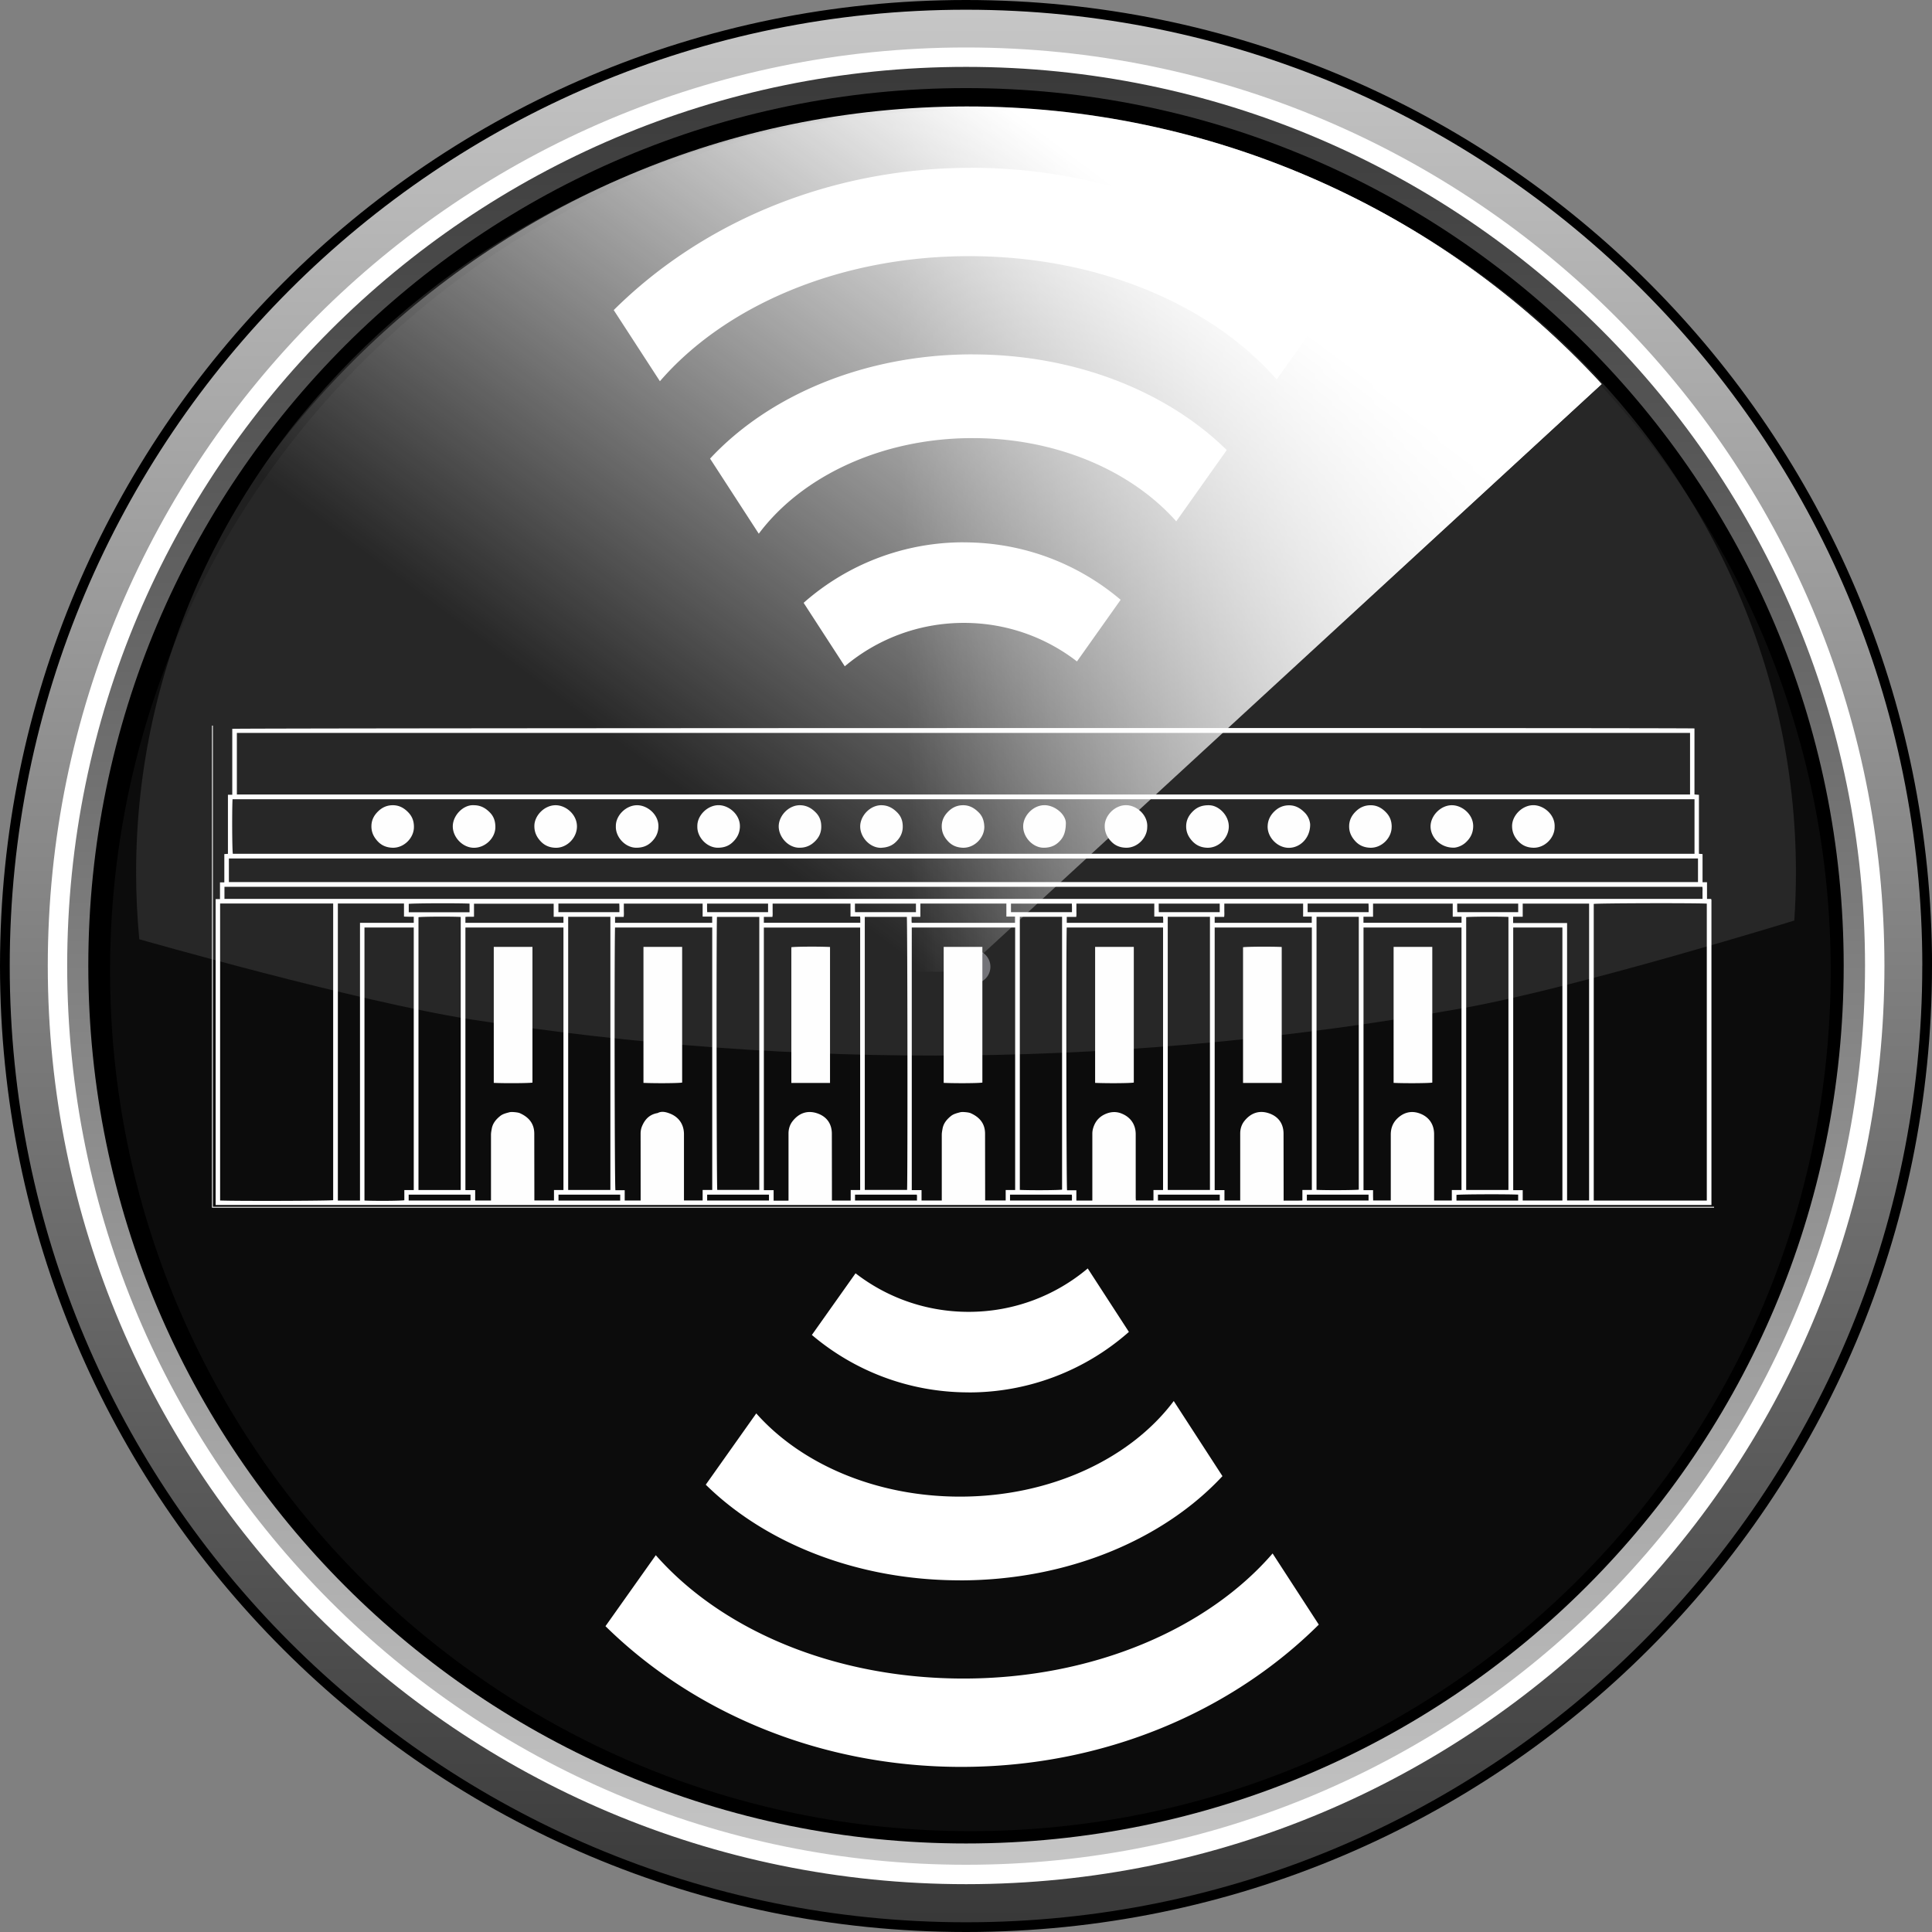 <svg xmlns="http://www.w3.org/2000/svg" xmlns:xlink="http://www.w3.org/1999/xlink" viewBox="0 0 445 445" xmlns:v="https://vecta.io/nano"><rect x="0" y="0" width="445" height="445" fill="#808080" stroke="none"/><style><![CDATA[.F,.H,.E{isolation:isolate}]]></style><defs><linearGradient id="A" x1="222.894" y1="460.917" x2="222.894" y2="-16.203" gradientUnits="userSpaceOnUse"><stop offset="0" stop-color="#333"/><stop offset="1" stop-color="#ccc"/></linearGradient><linearGradient id="B" x1="223.163" y1="-2.996" x2="223.163" y2="448.564" gradientUnits="userSpaceOnUse"><stop offset="0" stop-color="#333"/><stop offset="1" stop-color="#ccc"/></linearGradient><linearGradient id="C" x1="5.38" y1="252.69" x2="106.16" y2="369.77" gradientTransform="translate(553.23 -44.96) rotate(-132.15) scale(1 -1)" gradientUnits="userSpaceOnUse"><stop offset="0" stop-color="#fff"/><stop offset="1" stop-color="#fff" stop-opacity="0"/></linearGradient><linearGradient id="D" x1="134.55" y1="278.95" x2="101.6" y2="446.79" gradientTransform="translate(553.23 -44.96) rotate(-132.15) scale(1 -1)" gradientUnits="userSpaceOnUse"><stop offset="0" stop-color="#fff"/><stop offset="1" stop-color="#fff" stop-opacity="0"/></linearGradient><path id="E" d="M22.54 224.08c.37-110.06 89.94-199.41 200.04-199.56 55.66-.08 108.71 23.1 146.32 63.94L221.91 223.8l-199.37.28z"/></defs><g stroke-linejoin="round"><path d="M443.89 222.5c0-122.26-99.12-221.38-221.39-221.38S1.12 100.24 1.12 222.5s99.12 221.38 221.38 221.38 221.38-99.12 221.38-221.38z" fill="url(#A)" stroke="#000" stroke-width="2.24"/><path d="M431.81,222.46c0,115.58-93.7,209.29-209.29,209.29S13.24,338.04,13.24,222.46,106.94,13.17,222.52,13.17s209.29,93.7,209.29,209.29Z" fill="url(#B)" stroke="#fff" stroke-width="4.47"/></g><path d="M424.66,222.45c0,111.65-90.51,202.16-202.16,202.16S20.34,334.09,20.34,222.45,110.86,20.29,222.5,20.29s202.16,90.51,202.16,202.16Z"/><path d="M421.67,223.61c0,109.44-88.72,198.16-198.16,198.16S25.35,333.05,25.35,223.61,114.08,25.45,223.51,25.45s198.16,88.72,198.16,198.16Z" fill="#0c0c0c"/><path class="E" d="M228.12 222.67a3.89 3.89 0 0 1-7.78 0 3.89 3.89 0 0 1 7.78 0z" fill="#f0f2ff" opacity=".6"/><path class="F" d="M222.51,25.3C116.93,25.3,31.35,103.93,31.35,200.96c0,5.18.25,10.31.73,15.38,0,0,50.45,14.41,76.3,18.45,37.74,5.89,76.1,8.73,114.3,8.3,38.27-.43,76.62-4.16,114.3-10.89,25.9-4.62,76.3-20.17,76.3-20.17.25-3.66.38-7.35.38-11.06.01-97.03-85.57-175.67-191.15-175.67h0Z" fill="#494949" opacity=".44"/><use xlink:href="#E" fill="url(#C)"/><use xlink:href="#E" class="H" fill="url(#D)" opacity=".66"/><path d="M224.01 81.62c-24.89 0-46.92 9.46-60.46 24.01l11.22 17.3c9.85-13.16 28.21-22.02 49.24-22.02 19.47 0 36.65 7.59 46.92 19.17l11.63-16.42c-13.65-13.42-34.8-22.03-58.55-22.03h0zm-2 43.29a55.61 55.61 0 0 0-36.91 13.94l9.48 14.62c7.41-6.24 16.98-10 27.43-10 9.82 0 18.85 3.31 26.05 8.88l10.06-14.2c-9.73-8.25-22.33-13.23-36.11-13.23h0zm1.68-86.26c-32.71 0-62.09 12.66-82.33 32.77L152 87.81C166.95 70.5 193.25 59 223.2 59s55.85 11.32 70.87 28.41l11.59-16.35c-20.23-19.9-49.46-32.41-81.97-32.41h0zm-2.58 325.36c24.89 0 46.92-9.46 60.46-24.01l-11.22-17.3c-9.85 13.16-28.21 22.02-49.24 22.02-19.47 0-36.65-7.59-46.92-19.17l-11.63 16.42c13.65 13.42 34.8 22.03 58.55 22.03h0zm2-43.29a55.61 55.61 0 0 0 36.91-13.94l-9.48-14.62c-7.41 6.24-16.98 10-27.43 10-9.82 0-18.85-3.31-26.05-8.88L187 307.48c9.73 8.25 22.33 13.23 36.11 13.23h0zm-1.68 86.25c32.71 0 62.09-12.66 82.33-32.77l-10.64-16.39c-14.95 17.31-41.25 28.81-71.2 28.81s-55.85-11.32-70.87-28.41l-11.59 16.35c20.23 19.9 49.46 32.41 81.97 32.41h0z" fill="#fff"/><path d="M49.03 167.14v110.83H394.8v.2h-.92H48.83V168.05v-.92h.2zm.64 110.4v-70.45h1v-3.85h1v-6.52l.83-.05v-13.62h1v-15.18c1.08-.18 330.51-.26 336.79-.09v15.21l1.03.08v13.58l.83.07v6.48h1.03v3.85h.94c.04.12.08.21.08.3.01.13 0 .27 0 .41v69.79H49.67zM54.56 183h334.71v-14.19H54.56V183zm335.73 1.09H53.56c-.14 3.1-.09 11.77.07 12.56H390.3v-12.56zm.82 13.65H52.72v5.43H391.1v-5.43zm2.02 78.79v-68.4c-3.78-.16-25.2-.09-26.04.07v68.33h26.04zM50.7 208.11v68.4c3.81.16 25.2.09 26.04-.07v-68.33H50.7zm166.22 68.42v-15.16c0-.45.09-.9.17-1.35.22-1.3 1-2.2 1.94-2.96.6-.49 1.41-.68 2.17-.88.44-.12 1.91.01 2.35.21 2.04.91 3.31 2.34 3.34 4.66l.02 14.46v.99h4.73v-2.4h2.18v-60.46h-23.81v60.48h2.25v2.4h4.66zM51.7 207.04h340.44v-1.44c-.01-.46.05-.93-.04-1.34H51.7v2.79zm61.39 69.49v-15.16c0-.45.09-.9.17-1.35.22-1.3 1-2.2 1.94-2.96.6-.49 1.41-.68 2.17-.88.44-.12 1.91.01 2.35.21 2.04.91 3.31 2.35 3.34 4.66l.02 14.46v.99h4.52v-2.4h2.18v-60.46H107.2v60.48h2.25v2.4h3.64zm223.55-62.9h-22.58v60.5h2.2v1.24c0 .39.02.79.02 1.14h4.06v-1.04-14.15c0-1.46.48-2.72 1.55-3.74 1.48-1.4 3.25-1.8 5.11-1.12 2.14.78 3.31 2.51 3.32 4.76v14.56.74h4.08v-2.42h2.23v-60.47zm-189.08 62.89v-1.07l-.01-14.36c0-.57.11-1.13.3-1.61.63-1.54 1.65-2.78 3.63-3.11.93-.5 1.9-.23 2.75.09 2.1.79 3.3 2.5 3.31 4.76v14.26 1.02h4.3v-2.42h2.21v-60.45h-22.39c-.17 6.36-.1 59.47.09 60.51h2.14v2.38h3.66zm138.1.01v-15.47c0-1.03.31-2.01.9-2.78 1.43-1.85 3.39-2.65 5.73-1.85 2.11.72 3.32 2.32 3.35 4.62l.02 14.46v1.04c1.47-.03 2.88.03 4.32-.04v-2.42h2.18v-60.45h-22.38v60.48h2.25v2.4h3.64zm-89.72 0v-2.43h2.18v-60.45h-22.18v60.48h2.25v2.42h1.75c.56 0 1.13.02 1.68-.01v-15.47c0-1.03.31-2.01.9-2.78 1.43-1.85 3.38-2.65 5.73-1.85 2.11.72 3.32 2.32 3.35 4.62l.02 14.46v1.01h4.32zm55.66-.01v-1.06-14.36c0-.72.19-1.39.48-2.04.5-1.11 1.32-1.91 2.43-2.42 1.23-.57 2.53-.67 3.77-.18 2.1.82 3.3 2.51 3.31 4.77v14.56c0 .26.03.51.04.72h4.05v-2.42h2.21v-60.45H245.7c-.16 5.35-.09 59.47.08 60.51h2.14v2.38h3.67zm99.13 0h9.14v-62.89h-11.33v60.5h2.19v2.39zm-266.78-62.9v62.9c2.48.12 8.32.08 9.18-.07v-2.34h2.17v-60.48H83.94zm263.49 60.47V211.2c-2.34-.12-8.94-.08-9.73.05v62.84h9.73zm-44.2-62.92v62.89c2.34.12 8.93.08 9.73-.05v-62.84h-9.73zm-34.27 0v62.92h9.72v-62.92h-9.72zm-34.07 0v62.9c2.6.12 8.93.08 9.73-.06v-62.84h-9.73zm-35.71 62.9h9.74c.15-3.9.09-61.99-.06-62.88h-9.68v62.88zm-24.31-62.88h-9.74c-.16 4.11-.09 61.98.07 62.88h9.68v-62.88zm-44.01-.02v62.92h9.72v-62.92h-9.72zm-24.75 62.92V211.2c-2.43-.12-8.93-.08-9.73.06v62.84h9.73zm-23.2 2.44v-63.98H95.3v-1.4h-1.14c-.36 0-.72-.02-1.11-.03v-3.01H77.82v68.42h5.1zm283.1-68.4h-15.29v3.03h-2.21v1.44h12.43v63.91h5.07v-68.38zm-134.21-.01h-19.82v3.06h-2.03c.04.49-.04.95.05 1.37h23.78v-1.43h-1.99v-3zm82.23 4.42h22.6v-1.4h-2.03v-3.01h-18.35v3.03h-2.21v1.38zm-186.51-1.38v-3.01h-18.35v2.99c-.69.06-1.36-.03-1.98.06v1.35h22.58v-1.38h-2.25zm152.24 1.39h22.37v-1.43h-1.99v-2.99H282v1.54c-.01.49.05.99-.04 1.52h-2.18v1.36zm-117.93-4.42h-18.15v1.54c0 .5.05 1-.04 1.52h-1.98v1.36h22.37v-1.43h-2.2v-2.99zm83.86 4.42h22.23c-.04-.49.04-.95-.07-1.43h-1.99v-2.99h-17.94v1.54c-.01.49.05.99-.04 1.52h-2.18v1.36zm-69.76-.01h22.22c-.05-.49.05-.95-.07-1.43h-2.19v-2.98h-17.94v1.55c-.01.49.05.99-.05 1.51h-1.97v1.35zm56.91-2.44h14.06v-1.03c0-.33-.02-.65-.03-.94h-14.02v1.98zm-21.87-1.97h-14.06v1.04c0 .32.02.65.03.93h14.02v-1.97zm-34.06 0h-14.06v1.03c0 .33.02.65.03.94h14.02v-1.97zm-48.31 1.97h14.06v-1.04c0-.33-.02-.65-.03-.94h-14.02v1.97zm-20.46.02v-1.99c-3.25-.13-13.15-.08-14 .06v1.93h14zm193.03-.02h14.06v-1.04c0-.33-.02-.65-.03-.94h-14.02v1.97zm-20.23-1.97h-14.06v1.04c0 .32.02.65.03.93h14.02v-1.97zm68.75 0h-14.06v1.04c0 .32.02.65.03.93h14.02v-1.97zM94.13 276.52h14.24v-1.36H94.13v1.36zm48.72-1.36h-14.21v1.37h14.21v-1.37zm34.27 0h-14.24v1.36h14.24v-1.36zm19.83 1.36h14.27c-.05-.49.05-.95-.06-1.36h-14.22v1.36zm35.69 0h14.27c-.04-.49.05-.95-.05-1.36h-14.22v1.36zm48.31-1.36h-14.24v1.36h14.24v-1.36zm34.27 0h-14.21v1.36h14.21v-1.36zm34.46 1.38v-1.38c-3.36-.13-13.35-.08-14.21.06v1.31h14.21zM245.5 189.68c-.04 2.2-.64 3.38-1.75 4.38-.95.86-2.04 1.18-3.27 1.2-2.6.04-4.85-2.46-4.81-4.97.03-2.47 2.37-4.87 4.96-4.83 2.38.03 4.95 2.19 4.87 4.22zm112.58.75c.04 2.55-2.28 4.91-4.93 4.83-1.36-.04-2.5-.49-3.45-1.52-.93-1-1.42-2.12-1.42-3.48 0-2.43 2.35-4.85 4.99-4.8 2.35.05 4.93 2.2 4.81 4.97zm-23.07 4.81c-3.29.12-5.54-2.46-5.51-4.94.04-2.47 2.37-4.87 4.97-4.83 2.38.03 4.93 2.19 4.85 4.93-.04 1.45-.6 2.59-1.66 3.59-.94.89-2.03 1.19-2.65 1.25zm-14.47-4.79c.03 2.52-2.28 4.9-4.95 4.81-1.35-.05-2.5-.5-3.44-1.53-.92-1.01-1.43-2.12-1.4-3.49.03-1.38.61-2.47 1.6-3.41.96-.92 2.08-1.37 3.41-1.36 1.46.02 2.59.68 3.56 1.72.8.86 1.23 1.9 1.23 3.25zm-18.77-.58c.04 3.11-2.28 5.43-4.95 5.41-2.63-.02-4.96-2.48-4.84-5.04.06-1.37.62-2.47 1.6-3.4.96-.91 2.08-1.37 3.41-1.35 1.46.02 2.57.7 3.57 1.72.9.93 1.17 2.04 1.21 2.67zm-23.28-4.39c2.06-.03 4.57 2.19 4.54 4.94-.03 2.54-2.31 4.96-5.04 4.84-1.32-.06-2.42-.52-3.35-1.51-.93-1-1.45-2.11-1.43-3.48.02-1.38.6-2.47 1.57-3.42.96-.93 2.07-1.4 3.7-1.38zm-14.25 4.93c.05 2.56-2.28 4.92-4.91 4.85-1.36-.04-2.5-.48-3.45-1.51-.93-1-1.43-2.11-1.43-3.48-.01-2.45 2.36-4.86 4.97-4.81 2.37.04 4.93 2.2 4.83 4.95zm-37.52.03c.02 2.53-2.29 4.91-4.96 4.82-1.35-.05-2.5-.5-3.44-1.53-.93-1.01-1.43-2.12-1.41-3.49.02-1.34.58-2.41 1.52-3.34.97-.96 2.11-1.45 3.48-1.43 1.46.02 2.57.69 3.57 1.71.9.93 1.19 2.03 1.24 3.25zm-23.75 4.84c-2.63.04-4.86-2.47-4.84-4.96.02-2.45 2.35-4.96 5.04-4.85 1.46.06 2.57.71 3.56 1.74.89.93 1.22 2.03 1.2 3.26-.02 1.44-.63 2.58-1.7 3.57-.95.87-2.04 1.17-3.26 1.23zm-18.77-.02c-2.63.05-4.85-2.46-4.84-4.94.02-2.46 2.36-4.96 5.04-4.85 1.46.06 2.57.71 3.56 1.74.89.93 1.22 2.03 1.2 3.26-.01 1.44-.61 2.6-1.71 3.56a4.67 4.67 0 0 1-3.26 1.22zm-42.35-4.95c-.05-2.48 2.35-4.87 4.94-4.84 2.37.02 4.99 2.2 4.86 5.02-.06 1.45-.66 2.59-1.73 3.56-.95.87-2.04 1.19-3.27 1.21-2.61.05-4.91-2.46-4.8-4.96zm-13.89 4.96c-1.35-.04-2.5-.49-3.45-1.51-.93-1-1.43-2.11-1.43-3.48-.01-2.45 2.36-4.86 4.97-4.81 2.37.04 4.88 2.19 4.84 4.95-.03 2.56-2.3 4.92-4.93 4.85zm-18.89-9.8c1.66-.02 2.81.68 3.82 1.73.89.93 1.2 2.03 1.21 3.26.03 2.5-2.28 4.83-4.97 4.81-2.63-.03-4.86-2.48-4.84-4.96s2.36-4.94 4.78-4.85zm-13.73 4.98c.03 2.52-2.28 4.9-4.95 4.81-1.35-.05-2.5-.5-3.44-1.53-.92-1.01-1.43-2.12-1.4-3.49.02-1.34.57-2.41 1.52-3.34.98-.96 2.11-1.45 3.48-1.43 1.46.02 2.59.68 3.56 1.72.8.86 1.23 1.9 1.23 3.25zm65.28-.15c-.05-2.48 2.35-4.87 4.94-4.84 2.37.03 4.98 2.2 4.86 5.03-.06 1.45-.67 2.58-1.73 3.56-.94.87-2.04 1.19-3.27 1.21-2.61.04-4.91-2.46-4.8-4.96zm56.74 27.8h8.91v31.25c-.78.15-5.79.2-8.91.07V218.1zm-103.63 0h8.91v31.26c-.79.14-6.38.18-8.91.06V218.1zm207.26 0h8.91v31.26c-.79.14-6.21.19-8.91.06V218.1zm-172.78 0h8.91v31.25c-.79.15-5.89.2-8.91.07V218.1zm147.01 31.34h-8.91v-31.26c.79-.14 6.44-.18 8.91-.06v31.32zm-104.04 0h-8.91v-31.26c.81-.15 6.11-.19 8.91-.06v31.32zm61.06-31.34h8.91v31.25c-.79.15-5.91.2-8.91.07V218.1z" fill="#fefefe"/></svg>